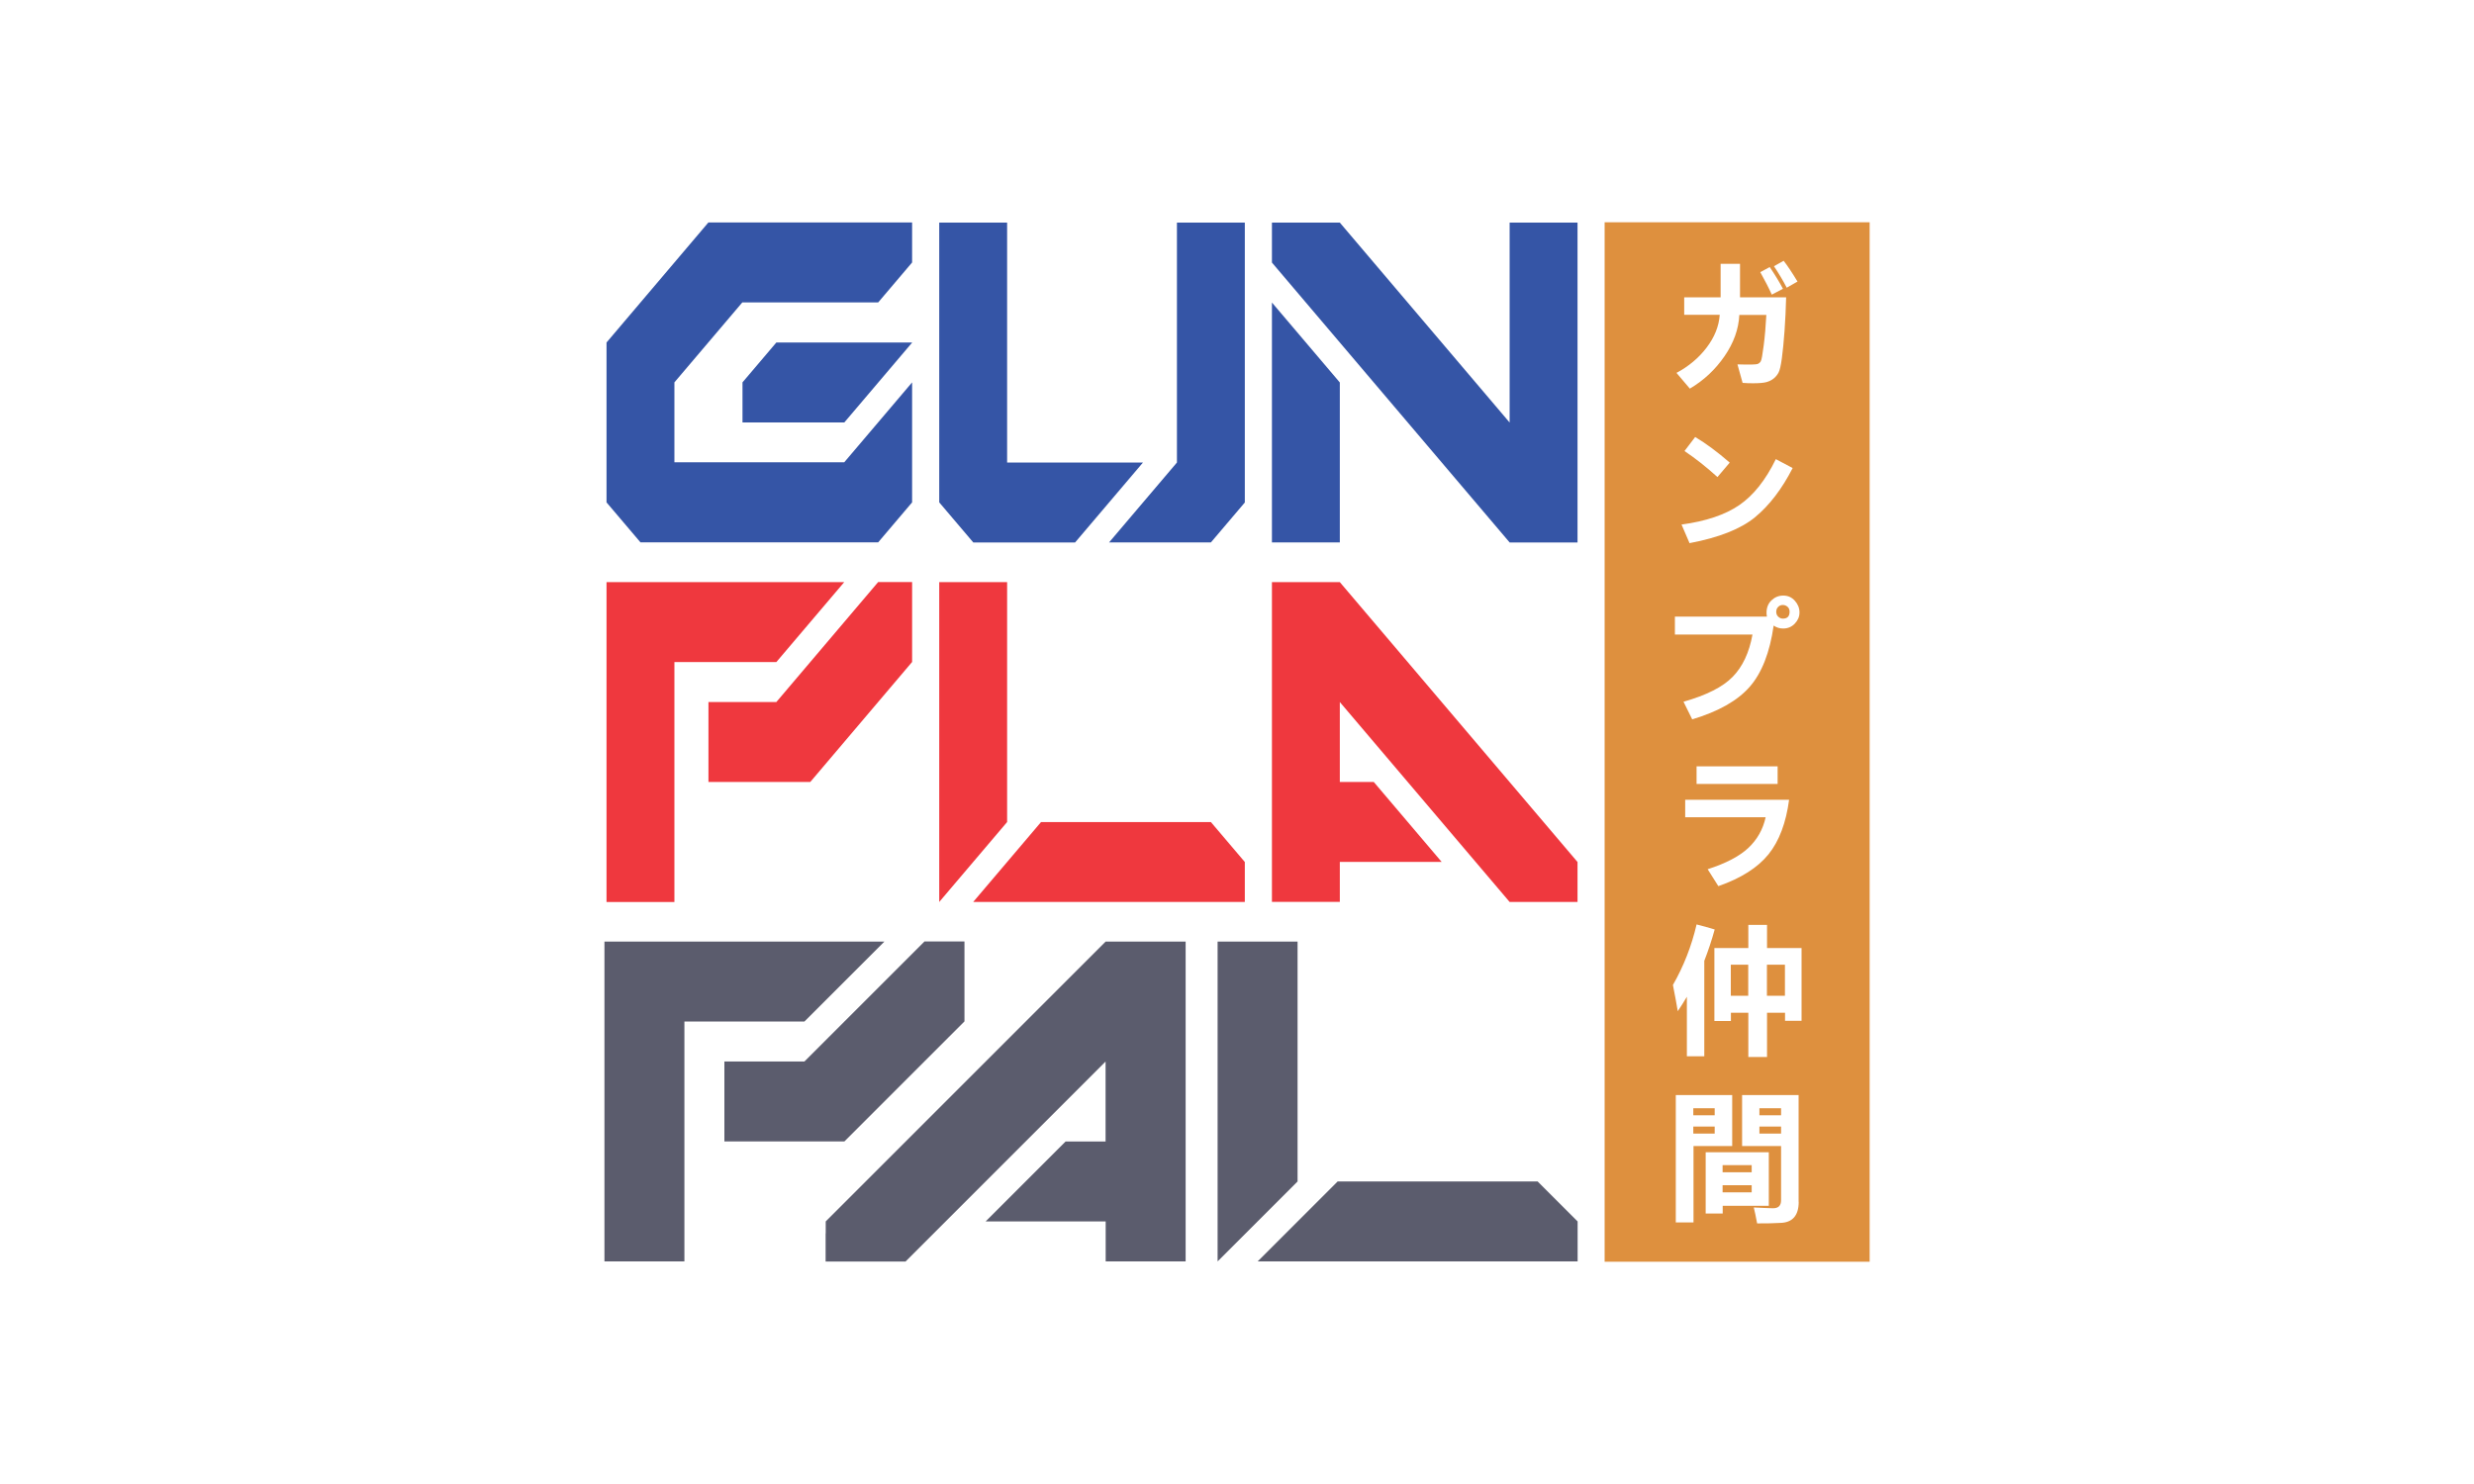 <?xml version="1.0" encoding="UTF-8"?>
<svg id="Layer_18" data-name="Layer 18" xmlns="http://www.w3.org/2000/svg" viewBox="0 0 250 150">
  <defs>
    <style>
      .cls-1 {
        fill: #ef383e;
      }

      .cls-2 {
        fill: #3555a6;
      }

      .cls-3 {
        fill: #de903e;
      }

      .cls-4 {
        fill: #5b5c6d;
      }
    </style>
  </defs>
  <path class="cls-4" d="m61.08,104.86v-9.69h28.29l-8.08,8.08h-12.13v24.25h-8.08v-22.64Zm12.13,2.43h8.08l12.13-12.13h4.04v8.08l-12.13,12.13h-12.13v-8.08Z"/>
  <path class="cls-4" d="m83.44,124.66v-1.2l28.29-28.29h8.08v32.33h-8.08v-4.04h-12.13l8.08-8.08h4.04v-8.08l-20.21,20.21h-8.08v-2.84Z"/>
  <path class="cls-4" d="m123.04,104.86v-9.69h8.08v24.25l-8.08,8.08v-22.64Zm12.13,14.56h20.21l4.04,4.04v4.04h-32.33l8.08-8.08Z"/>
  <path class="cls-2" d="m61.29,50.79v-16.17l10.29-12.13h20.59v4.04l-3.43,4.04h-13.73l-6.86,8.08v8.08h17.16l6.86-8.08v12.13l-3.43,4.04h-24.02l-3.43-4.04Zm13.73-12.13l3.43-4.04h13.73l-6.86,8.08h-10.29v-4.04Z"/>
  <path class="cls-2" d="m94.91,50.79v-28.29h6.86v24.25h13.73l-6.86,8.08h-10.29l-3.43-4.04Zm24.02-4.04v-24.25h6.86v28.29l-3.43,4.04h-10.29l6.86-8.08Z"/>
  <path class="cls-2" d="m128.53,26.54v-4.04h6.86l17.16,20.21v-20.21h6.86v32.33h-6.86l-24.02-28.29Zm0,11.3v-7.26l6.86,8.08v16.17h-6.86v-16.99Z"/>
  <path class="cls-1" d="m61.29,68.53v-9.69h24.02l-6.86,8.08h-10.3v24.25h-6.86v-22.64Zm10.3,2.43h6.86l10.29-12.13h3.43v8.08l-10.29,12.13h-10.29v-8.08Z"/>
  <path class="cls-1" d="m94.91,68.53v-9.69h6.86v24.25l-6.86,8.08v-22.64Zm10.29,14.56h17.16l3.43,4.04v4.04h-27.45l6.86-8.08Z"/>
  <path class="cls-1" d="m128.53,68.53v-9.69h6.86l24.02,28.29v4.04h-6.86l-17.16-20.21v8.08h3.43l6.86,8.08h-10.29v4.04h-6.86v-22.64Z"/>
  <g>
    <rect class="cls-3" x="174.07" y="117.77" width="2.94" height=".72"/>
    <rect class="cls-3" x="171.11" y="113.87" width="2.16" height=".71"/>
    <rect class="cls-3" x="174.07" y="119.8" width="2.94" height=".72"/>
    <path class="cls-3" d="m180.16,62.53c.45,0,.68-.23.68-.7,0-.21-.07-.38-.21-.5s-.3-.18-.48-.18-.33.06-.46.19-.2.29-.2.5.07.37.21.5c.14.13.3.19.47.19Z"/>
    <rect class="cls-3" x="171.11" y="112.02" width="2.16" height=".71"/>
    <rect class="cls-3" x="177.79" y="112.02" width="2.19" height=".71"/>
    <rect class="cls-3" x="177.79" y="113.87" width="2.19" height=".71"/>
    <rect class="cls-3" x="174.9" y="97.51" width="1.76" height="3.14"/>
    <path class="cls-3" d="m162.15,22.47v105.06h26.78V22.47h-26.78Zm18.09,3.89c.4.51.86,1.21,1.4,2.1l-1.09.62c-.37-.72-.8-1.44-1.29-2.17l.98-.55Zm-4.49,24.7c1.43-.98,2.66-2.52,3.7-4.65l1.7.9c-1.08,2.11-2.35,3.77-3.79,4.96s-3.66,2.07-6.63,2.63l-.81-1.88c2.46-.33,4.41-.99,5.83-1.96Zm-5.53-5.47l1.08-1.42c1.1.66,2.26,1.52,3.49,2.59l-1.24,1.46c-1.12-1.02-2.23-1.89-3.33-2.63Zm8.61-18.6c.5.73.95,1.47,1.34,2.2l-1.13.59c-.28-.63-.67-1.39-1.16-2.27l.96-.52Zm-8.64,4.85v-1.79h3.68v-3.38h1.96v3.38h4.66c-.03,1.15-.08,2.28-.16,3.38s-.17,2.03-.27,2.77c-.1.74-.21,1.23-.34,1.47-.13.24-.29.43-.49.59s-.44.28-.72.36-.75.12-1.39.12c-.31,0-.65-.01-1.03-.04l-.52-1.87c1.22.04,1.9.02,2.04-.04s.25-.15.32-.28c.08-.13.17-.65.29-1.57s.21-1.96.27-3.11h-2.73c-.07,1.44-.57,2.83-1.5,4.18s-2.09,2.44-3.5,3.27l-1.35-1.59c1.22-.65,2.24-1.5,3.04-2.55s1.25-2.16,1.33-3.32h-3.61Zm-.95,30.49h9.31c-.03-.14-.04-.27-.04-.4,0-.5.16-.92.49-1.24s.73-.49,1.2-.49.85.17,1.17.52c.31.35.47.74.47,1.18s-.16.8-.47,1.13-.71.5-1.18.5c-.36,0-.68-.1-.96-.3-.39,2.73-1.2,4.8-2.43,6.2s-3.16,2.49-5.8,3.28l-.88-1.78c2.32-.66,3.97-1.49,4.97-2.52,1-1.02,1.67-2.44,2-4.27h-7.84v-1.81Zm1.05,20.29v-1.78h10.5c-.31,2.33-1,4.17-2.08,5.51-1.08,1.34-2.77,2.42-5.07,3.22l-1.08-1.71c1.84-.59,3.21-1.31,4.11-2.15.89-.84,1.48-1.87,1.75-3.1h-8.12Zm1.15-3.38v-1.78h8.19v1.78h-8.19Zm0,14.2c1.2.32,1.81.49,1.83.51-.3,1.09-.65,2.14-1.05,3.17v9.65h-1.76v-6.02c-.29.5-.6.98-.92,1.46-.11-.66-.27-1.54-.49-2.65,1.08-1.89,1.88-3.92,2.39-6.11Zm-.31,30.12h-1.79v-12.87h5.7v5.15h-3.91v7.71Zm2.95-.9h-1.72v-6.19h6.38v5.41h-4.66v.78Zm7.68-1.18c0,1.39-.63,2.11-1.89,2.13-.56.04-1.33.05-2.31.05-.13-.69-.24-1.23-.34-1.61.67.04,1.31.06,1.94.08.55,0,.82-.26.82-.82v-5.47h-3.94v-5.15h5.71v10.79Zm.29-18.3h-1.67v-.81h-1.82v4.47h-1.89v-4.47h-1.76v.83h-1.67v-7.37h3.43v-2.34h1.89v2.34h3.49v7.34Z"/>
    <rect class="cls-3" x="178.55" y="97.51" width="1.82" height="3.14"/>
  </g>
</svg>